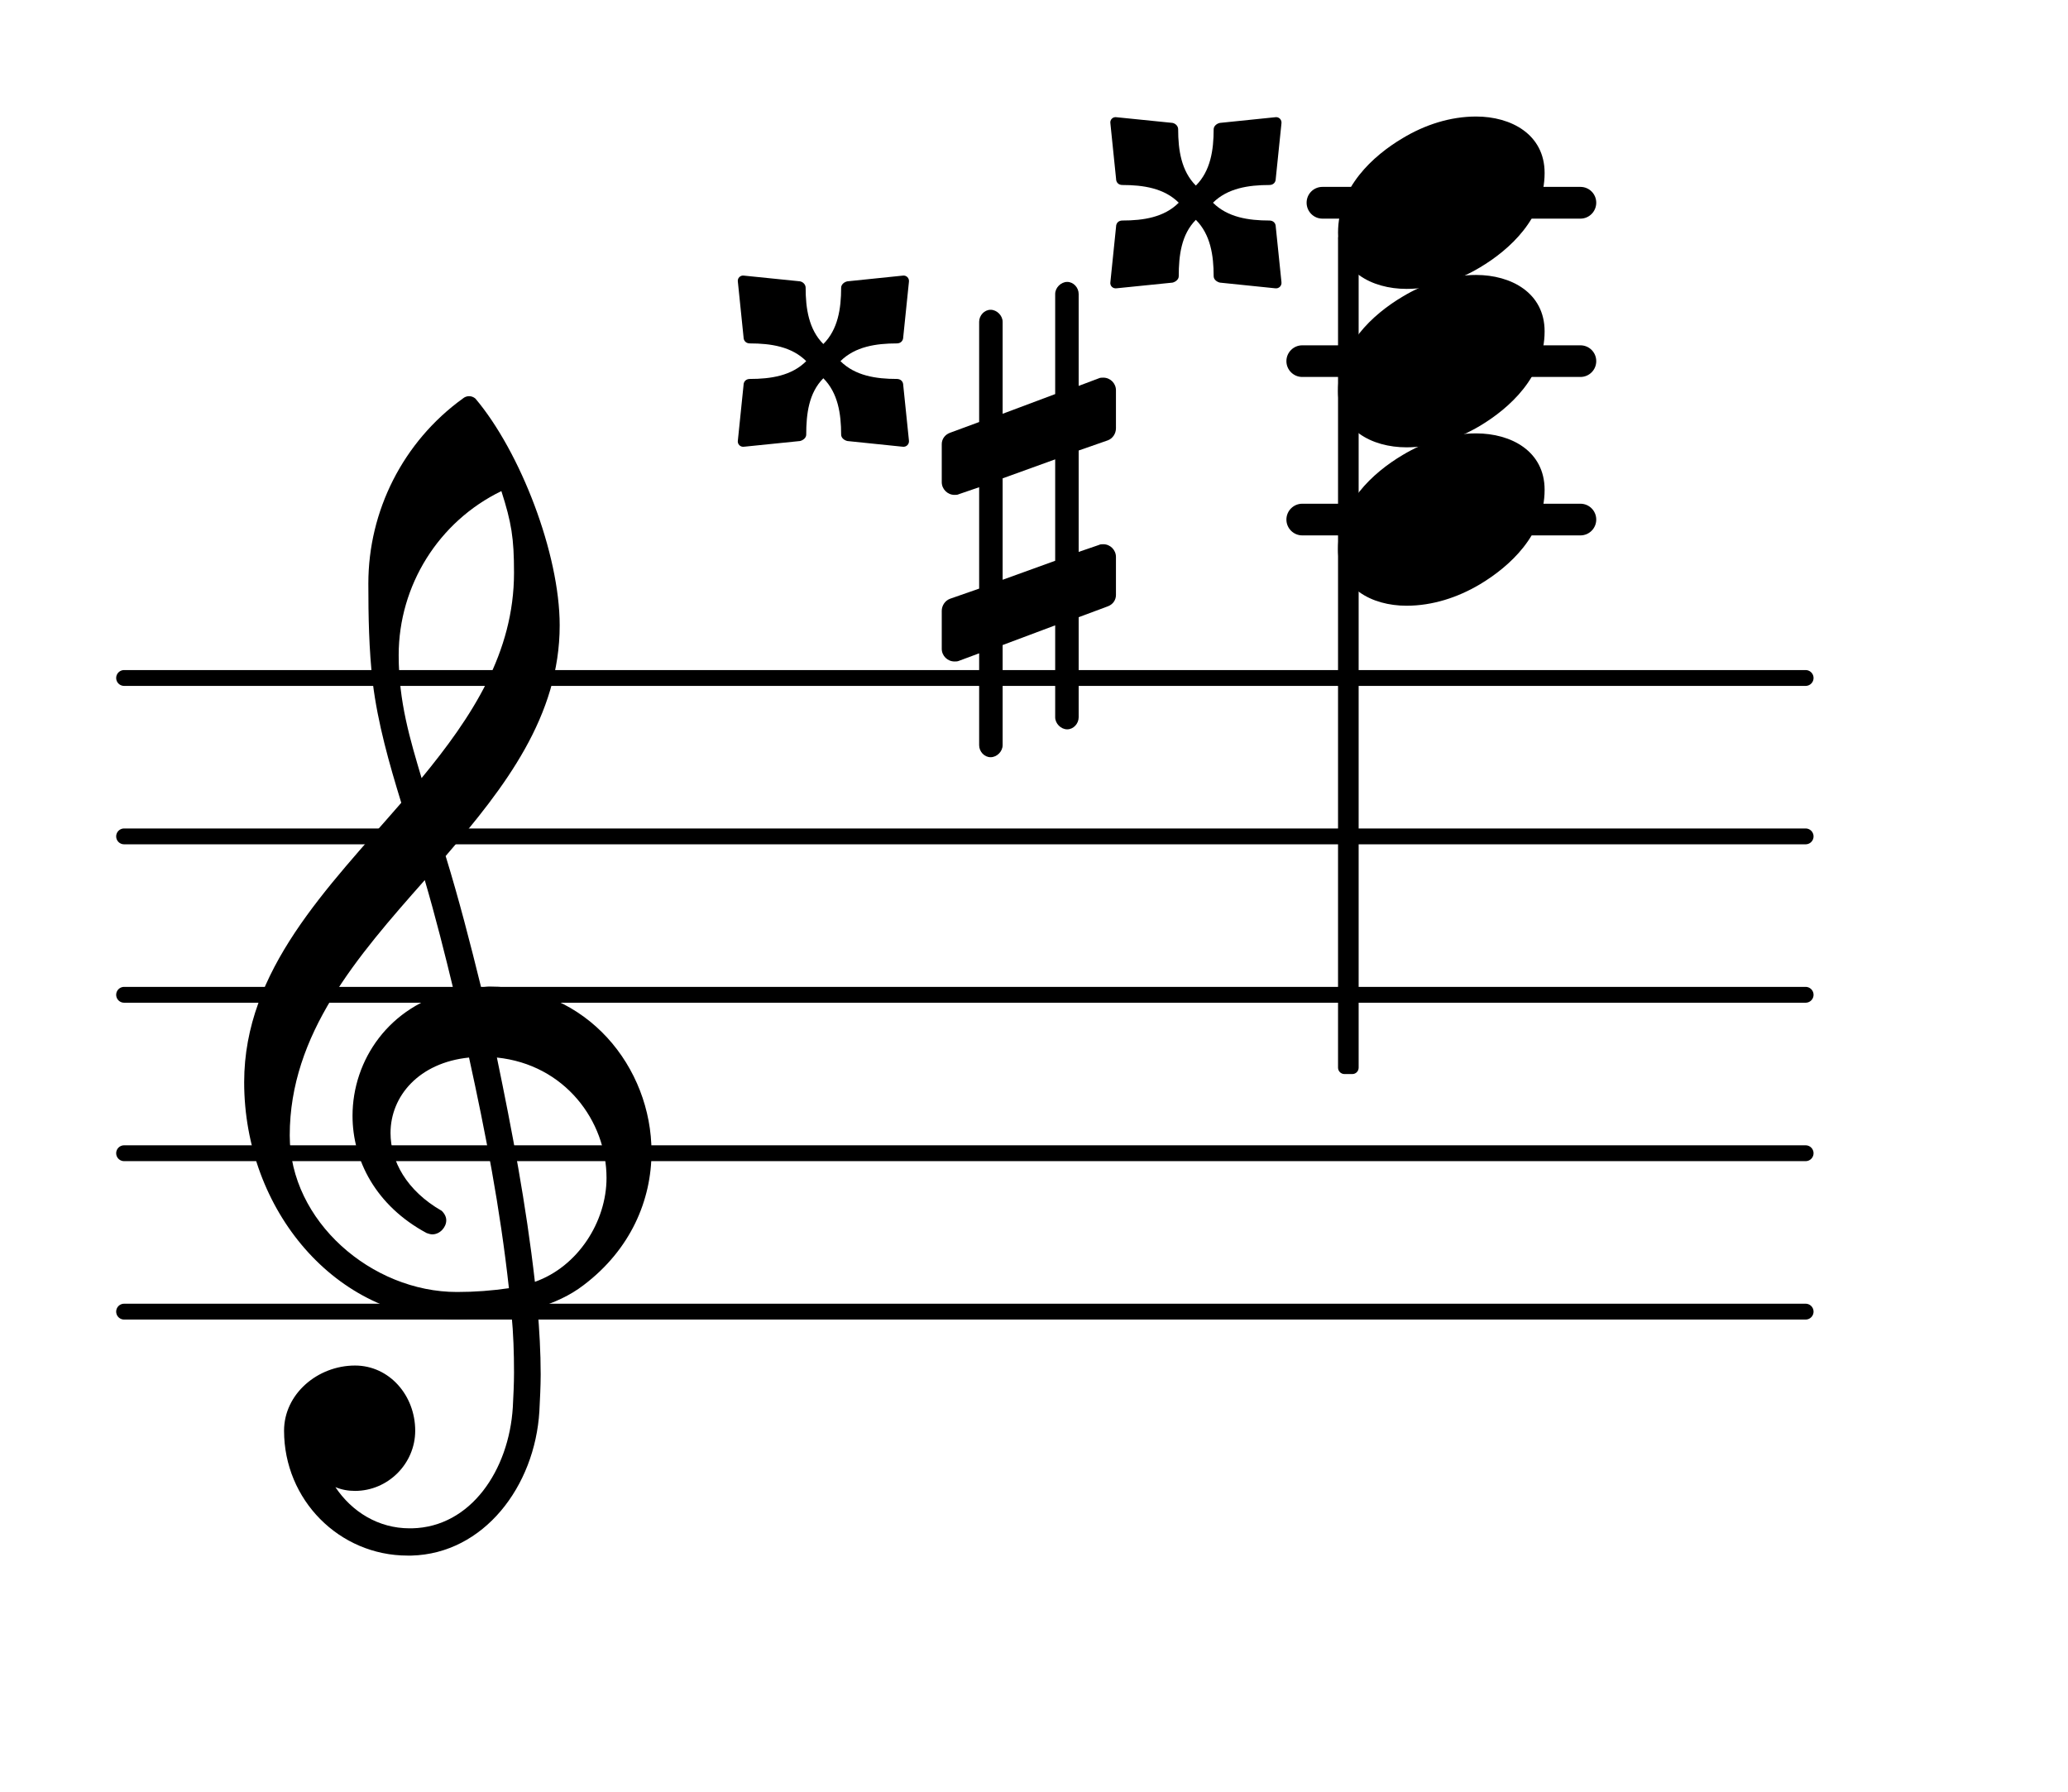 <?xml version="1.0" encoding="UTF-8"?>
<svg xmlns="http://www.w3.org/2000/svg" xmlns:xlink="http://www.w3.org/1999/xlink" width="81.189pt" height="70.334pt" viewBox="0 0 81.189 70.334" version="1.1">
<g id="surface1">
<path style="fill:none;stroke-width:0.1;stroke-linecap:round;stroke-linejoin:round;stroke:rgb(0%,0%,0%);stroke-opacity:1;stroke-miterlimit:4;" d="M 0.05 -0 L 10.667 -0 " transform="matrix(6.218,0,0,6.218,4.561,51.486)"/>
<path style="fill:none;stroke-width:0.1;stroke-linecap:round;stroke-linejoin:round;stroke:rgb(0%,0%,0%);stroke-opacity:1;stroke-miterlimit:4;" d="M 0.05 -0 L 10.667 -0 " transform="matrix(6.218,0,0,6.218,4.561,45.268)"/>
<path style="fill:none;stroke-width:0.1;stroke-linecap:round;stroke-linejoin:round;stroke:rgb(0%,0%,0%);stroke-opacity:1;stroke-miterlimit:4;" d="M 0.05 0 L 10.667 0 " transform="matrix(6.218,0,0,6.218,4.561,39.049)"/>
<path style="fill:none;stroke-width:0.1;stroke-linecap:round;stroke-linejoin:round;stroke:rgb(0%,0%,0%);stroke-opacity:1;stroke-miterlimit:4;" d="M 0.05 0 L 10.667 0 " transform="matrix(6.218,0,0,6.218,4.561,32.831)"/>
<path style="fill:none;stroke-width:0.1;stroke-linecap:round;stroke-linejoin:round;stroke:rgb(0%,0%,0%);stroke-opacity:1;stroke-miterlimit:4;" d="M 0.05 0 L 10.667 0 " transform="matrix(6.218,0,0,6.218,4.561,26.613)"/>
<path style=" stroke:none;fill-rule:nonzero;fill:rgb(0%,0%,0%);fill-opacity:1;" d="M 51.918 7.336 L 62.047 7.336 C 62.391 7.336 62.668 7.613 62.668 7.957 C 62.668 8.301 62.391 8.582 62.047 8.582 L 51.918 8.582 C 51.574 8.582 51.297 8.301 51.297 7.957 C 51.297 7.613 51.574 7.336 51.918 7.336 Z M 51.918 7.336 "/>
<path style=" stroke:none;fill-rule:nonzero;fill:rgb(0%,0%,0%);fill-opacity:1;" d="M 51.125 13.555 L 62.047 13.555 C 62.391 13.555 62.668 13.832 62.668 14.176 C 62.668 14.52 62.391 14.797 62.047 14.797 L 51.125 14.797 C 50.785 14.797 50.504 14.52 50.504 14.176 C 50.504 13.832 50.785 13.555 51.125 13.555 Z M 51.125 13.555 "/>
<path style=" stroke:none;fill-rule:nonzero;fill:rgb(0%,0%,0%);fill-opacity:1;" d="M 51.125 19.773 L 62.047 19.773 C 62.391 19.773 62.668 20.051 62.668 20.395 C 62.668 20.738 62.391 21.016 62.047 21.016 L 51.125 21.016 C 50.785 21.016 50.504 20.738 50.504 20.395 C 50.504 20.051 50.785 19.773 51.125 19.773 Z M 51.125 19.773 "/>
<path style=" stroke:none;fill-rule:nonzero;fill:rgb(0%,0%,0%);fill-opacity:1;" d="M 52.781 9.117 L 53.094 9.117 C 53.23 9.117 53.34 9.227 53.34 9.363 L 53.34 41.91 C 53.34 42.047 53.23 42.16 53.094 42.16 L 52.781 42.16 C 52.645 42.16 52.531 42.047 52.531 41.91 L 52.531 9.363 C 52.531 9.227 52.645 9.117 52.781 9.117 Z M 52.781 9.117 "/>
<path style=" stroke:none;fill-rule:nonzero;fill:rgb(0%,0%,0%);fill-opacity:1;" d="M 47.621 7.957 C 48.195 8.531 49.016 8.656 49.836 8.656 C 49.984 8.656 50.086 8.754 50.086 8.902 L 50.309 11.066 C 50.332 11.219 50.207 11.34 50.059 11.316 L 47.895 11.094 C 47.77 11.066 47.648 10.969 47.648 10.844 C 47.648 10.023 47.523 9.203 46.949 8.629 C 46.379 9.203 46.277 10.023 46.277 10.844 C 46.277 10.969 46.152 11.066 46.031 11.094 L 43.84 11.316 C 43.691 11.34 43.566 11.219 43.594 11.066 L 43.816 8.902 C 43.816 8.754 43.914 8.656 44.066 8.656 C 44.887 8.656 45.707 8.531 46.277 7.957 C 45.707 7.387 44.887 7.262 44.066 7.262 C 43.914 7.262 43.816 7.164 43.816 7.012 L 43.594 4.848 C 43.566 4.699 43.691 4.574 43.84 4.602 L 46.031 4.824 C 46.152 4.848 46.254 4.949 46.254 5.074 C 46.254 5.895 46.379 6.715 46.949 7.285 C 47.523 6.715 47.648 5.895 47.648 5.074 C 47.648 4.949 47.77 4.848 47.895 4.824 L 50.059 4.602 C 50.207 4.574 50.332 4.699 50.309 4.848 L 50.086 7.012 C 50.086 7.164 49.984 7.262 49.836 7.262 C 49.016 7.262 48.195 7.387 47.621 7.957 Z M 47.621 7.957 "/>
<path style=" stroke:none;fill-rule:nonzero;fill:rgb(0%,0%,0%);fill-opacity:1;" d="M 32.996 14.176 C 33.57 14.75 34.391 14.875 35.211 14.875 C 35.359 14.875 35.461 14.973 35.461 15.121 L 35.684 17.285 C 35.707 17.434 35.582 17.559 35.434 17.535 L 33.27 17.312 C 33.145 17.285 33.023 17.188 33.023 17.062 C 33.023 16.242 32.898 15.422 32.324 14.848 C 31.754 15.422 31.652 16.242 31.652 17.062 C 31.652 17.188 31.527 17.285 31.406 17.312 L 29.215 17.535 C 29.066 17.559 28.941 17.434 28.969 17.285 L 29.191 15.121 C 29.191 14.973 29.289 14.875 29.441 14.875 C 30.262 14.875 31.082 14.75 31.652 14.176 C 31.082 13.605 30.262 13.48 29.441 13.48 C 29.289 13.48 29.191 13.379 29.191 13.23 L 28.969 11.066 C 28.941 10.918 29.066 10.793 29.215 10.82 L 31.406 11.043 C 31.527 11.066 31.629 11.168 31.629 11.293 C 31.629 12.113 31.754 12.934 32.324 13.504 C 32.898 12.934 33.023 12.113 33.023 11.293 C 33.023 11.168 33.145 11.066 33.27 11.043 L 35.434 10.82 C 35.582 10.793 35.707 10.918 35.684 11.066 L 35.461 13.23 C 35.461 13.379 35.359 13.48 35.211 13.48 C 34.391 13.48 33.57 13.605 32.996 14.176 Z M 32.996 14.176 "/>
<path style=" stroke:none;fill-rule:nonzero;fill:rgb(0%,0%,0%);fill-opacity:1;" d="M 42.348 28.156 C 42.348 28.402 42.148 28.629 41.898 28.629 C 41.652 28.629 41.426 28.402 41.426 28.156 L 41.426 24.547 L 39.363 25.32 L 39.363 29.25 C 39.363 29.5 39.137 29.723 38.891 29.723 C 38.641 29.723 38.441 29.5 38.441 29.25 L 38.441 25.645 L 37.645 25.941 C 37.598 25.965 37.523 25.965 37.473 25.965 C 37.199 25.965 36.973 25.742 36.973 25.469 L 36.973 23.977 C 36.973 23.777 37.098 23.578 37.297 23.504 L 38.441 23.105 L 38.441 19.125 L 37.645 19.398 C 37.598 19.426 37.523 19.426 37.473 19.426 C 37.199 19.426 36.973 19.199 36.973 18.926 L 36.973 17.434 C 36.973 17.234 37.098 17.062 37.297 16.988 L 38.441 16.566 L 38.441 12.633 C 38.441 12.387 38.641 12.16 38.891 12.16 C 39.137 12.16 39.363 12.387 39.363 12.633 L 39.363 16.242 L 41.426 15.469 L 41.426 11.539 C 41.426 11.293 41.652 11.066 41.898 11.066 C 42.148 11.066 42.348 11.293 42.348 11.539 L 42.348 15.148 L 43.145 14.848 C 43.191 14.824 43.266 14.824 43.316 14.824 C 43.59 14.824 43.812 15.047 43.812 15.32 L 43.812 16.812 C 43.812 17.012 43.691 17.211 43.492 17.285 L 42.348 17.684 L 42.348 21.664 L 43.145 21.391 C 43.191 21.363 43.266 21.363 43.316 21.363 C 43.59 21.363 43.812 21.59 43.812 21.863 L 43.812 23.355 C 43.812 23.555 43.691 23.727 43.492 23.801 L 42.348 24.227 Z M 39.363 18.777 L 39.363 22.758 L 41.426 22.012 L 41.426 18.031 Z M 39.363 18.777 "/>
<path style=" stroke:none;fill-rule:nonzero;fill:rgb(0%,0%,0%);fill-opacity:1;" d="M 16.152 61.062 L 16.004 61.062 C 13.316 61.062 11.152 58.871 11.152 56.16 C 11.152 54.719 12.469 53.602 13.938 53.602 C 15.281 53.602 16.301 54.77 16.301 56.16 C 16.301 57.457 15.23 58.523 13.938 58.523 C 13.664 58.523 13.414 58.477 13.168 58.375 C 13.812 59.344 14.859 59.992 16.078 59.992 L 16.176 59.992 Z M 21 50.316 C 22.691 49.719 23.812 47.953 23.812 46.238 C 23.812 44 22.172 41.785 19.508 41.512 C 20.105 44.398 20.652 47.258 21 50.316 Z M 11.375 44.57 C 11.375 47.93 14.586 50.715 17.941 50.715 C 18.641 50.715 19.309 50.664 19.98 50.566 C 19.633 47.406 19.062 44.473 18.414 41.512 C 16.449 41.711 15.332 43.027 15.332 44.473 C 15.332 45.566 15.953 46.734 17.344 47.531 C 17.469 47.656 17.52 47.781 17.52 47.902 C 17.52 48.176 17.27 48.453 16.973 48.453 C 16.898 48.453 16.824 48.426 16.75 48.402 C 14.758 47.332 13.84 45.543 13.84 43.801 C 13.84 41.609 15.281 39.473 17.816 38.898 C 17.469 37.457 17.098 35.988 16.676 34.547 C 14.012 37.559 11.375 40.59 11.375 44.57 Z M 17.867 51.785 C 13.191 51.785 9.586 47.508 9.586 42.48 C 9.586 38.078 12.844 34.871 15.754 31.512 C 15.281 29.973 14.832 28.402 14.633 26.789 C 14.484 25.492 14.461 24.199 14.461 22.906 C 14.461 20.047 15.828 17.336 18.168 15.645 C 18.316 15.52 18.516 15.52 18.664 15.645 C 20.43 17.734 21.973 21.738 21.973 24.547 C 21.973 28.105 19.832 30.891 17.496 33.602 C 18.016 35.293 18.465 37.035 18.887 38.75 C 18.988 38.75 19.113 38.727 19.211 38.727 C 23.066 38.727 25.578 41.91 25.578 45.219 C 25.578 47.109 24.758 49.047 22.918 50.441 C 22.371 50.863 21.746 51.137 21.102 51.336 C 21.176 52.207 21.227 53.078 21.227 53.949 C 21.227 54.422 21.199 54.918 21.176 55.391 C 21 58.352 18.988 60.988 16.152 61.062 L 16.176 59.992 C 18.488 59.941 19.98 57.703 20.133 55.242 C 20.156 54.793 20.18 54.32 20.18 53.875 C 20.18 53.102 20.156 52.355 20.082 51.586 C 19.359 51.711 18.641 51.785 17.867 51.785 Z M 20.18 22.484 C 20.18 21.117 20.082 20.52 19.684 19.277 C 17.223 20.469 15.652 22.98 15.652 25.719 C 15.652 27.559 16.102 29.027 16.551 30.543 C 18.539 28.129 20.18 25.617 20.18 22.484 Z M 20.18 22.484 "/>
<path style=" stroke:none;fill-rule:nonzero;fill:rgb(0%,0%,0%);fill-opacity:1;" d="M 57.953 4.574 C 59.324 4.574 60.641 5.273 60.641 6.789 C 60.641 8.555 59.273 9.801 58.105 10.496 C 57.234 11.02 56.238 11.34 55.219 11.34 C 53.852 11.34 52.531 10.645 52.531 9.129 C 52.531 7.363 53.898 6.117 55.07 5.422 C 55.941 4.898 56.934 4.574 57.953 4.574 Z M 57.953 4.574 "/>
<path style=" stroke:none;fill-rule:nonzero;fill:rgb(0%,0%,0%);fill-opacity:1;" d="M 57.953 10.793 C 59.324 10.793 60.641 11.492 60.641 13.008 C 60.641 14.773 59.273 16.016 58.105 16.715 C 57.234 17.234 56.238 17.559 55.219 17.559 C 53.852 17.559 52.531 16.863 52.531 15.348 C 52.531 13.578 53.898 12.336 55.07 11.641 C 55.941 11.117 56.934 10.793 57.953 10.793 Z M 57.953 10.793 "/>
<path style=" stroke:none;fill-rule:nonzero;fill:rgb(0%,0%,0%);fill-opacity:1;" d="M 57.953 17.012 C 59.324 17.012 60.641 17.707 60.641 19.227 C 60.641 20.992 59.273 22.234 58.105 22.934 C 57.234 23.453 56.238 23.777 55.219 23.777 C 53.852 23.777 52.531 23.082 52.531 21.562 C 52.531 19.797 53.898 18.555 55.07 17.859 C 55.941 17.336 56.934 17.012 57.953 17.012 Z M 57.953 17.012 "/>
</g>
</svg>
